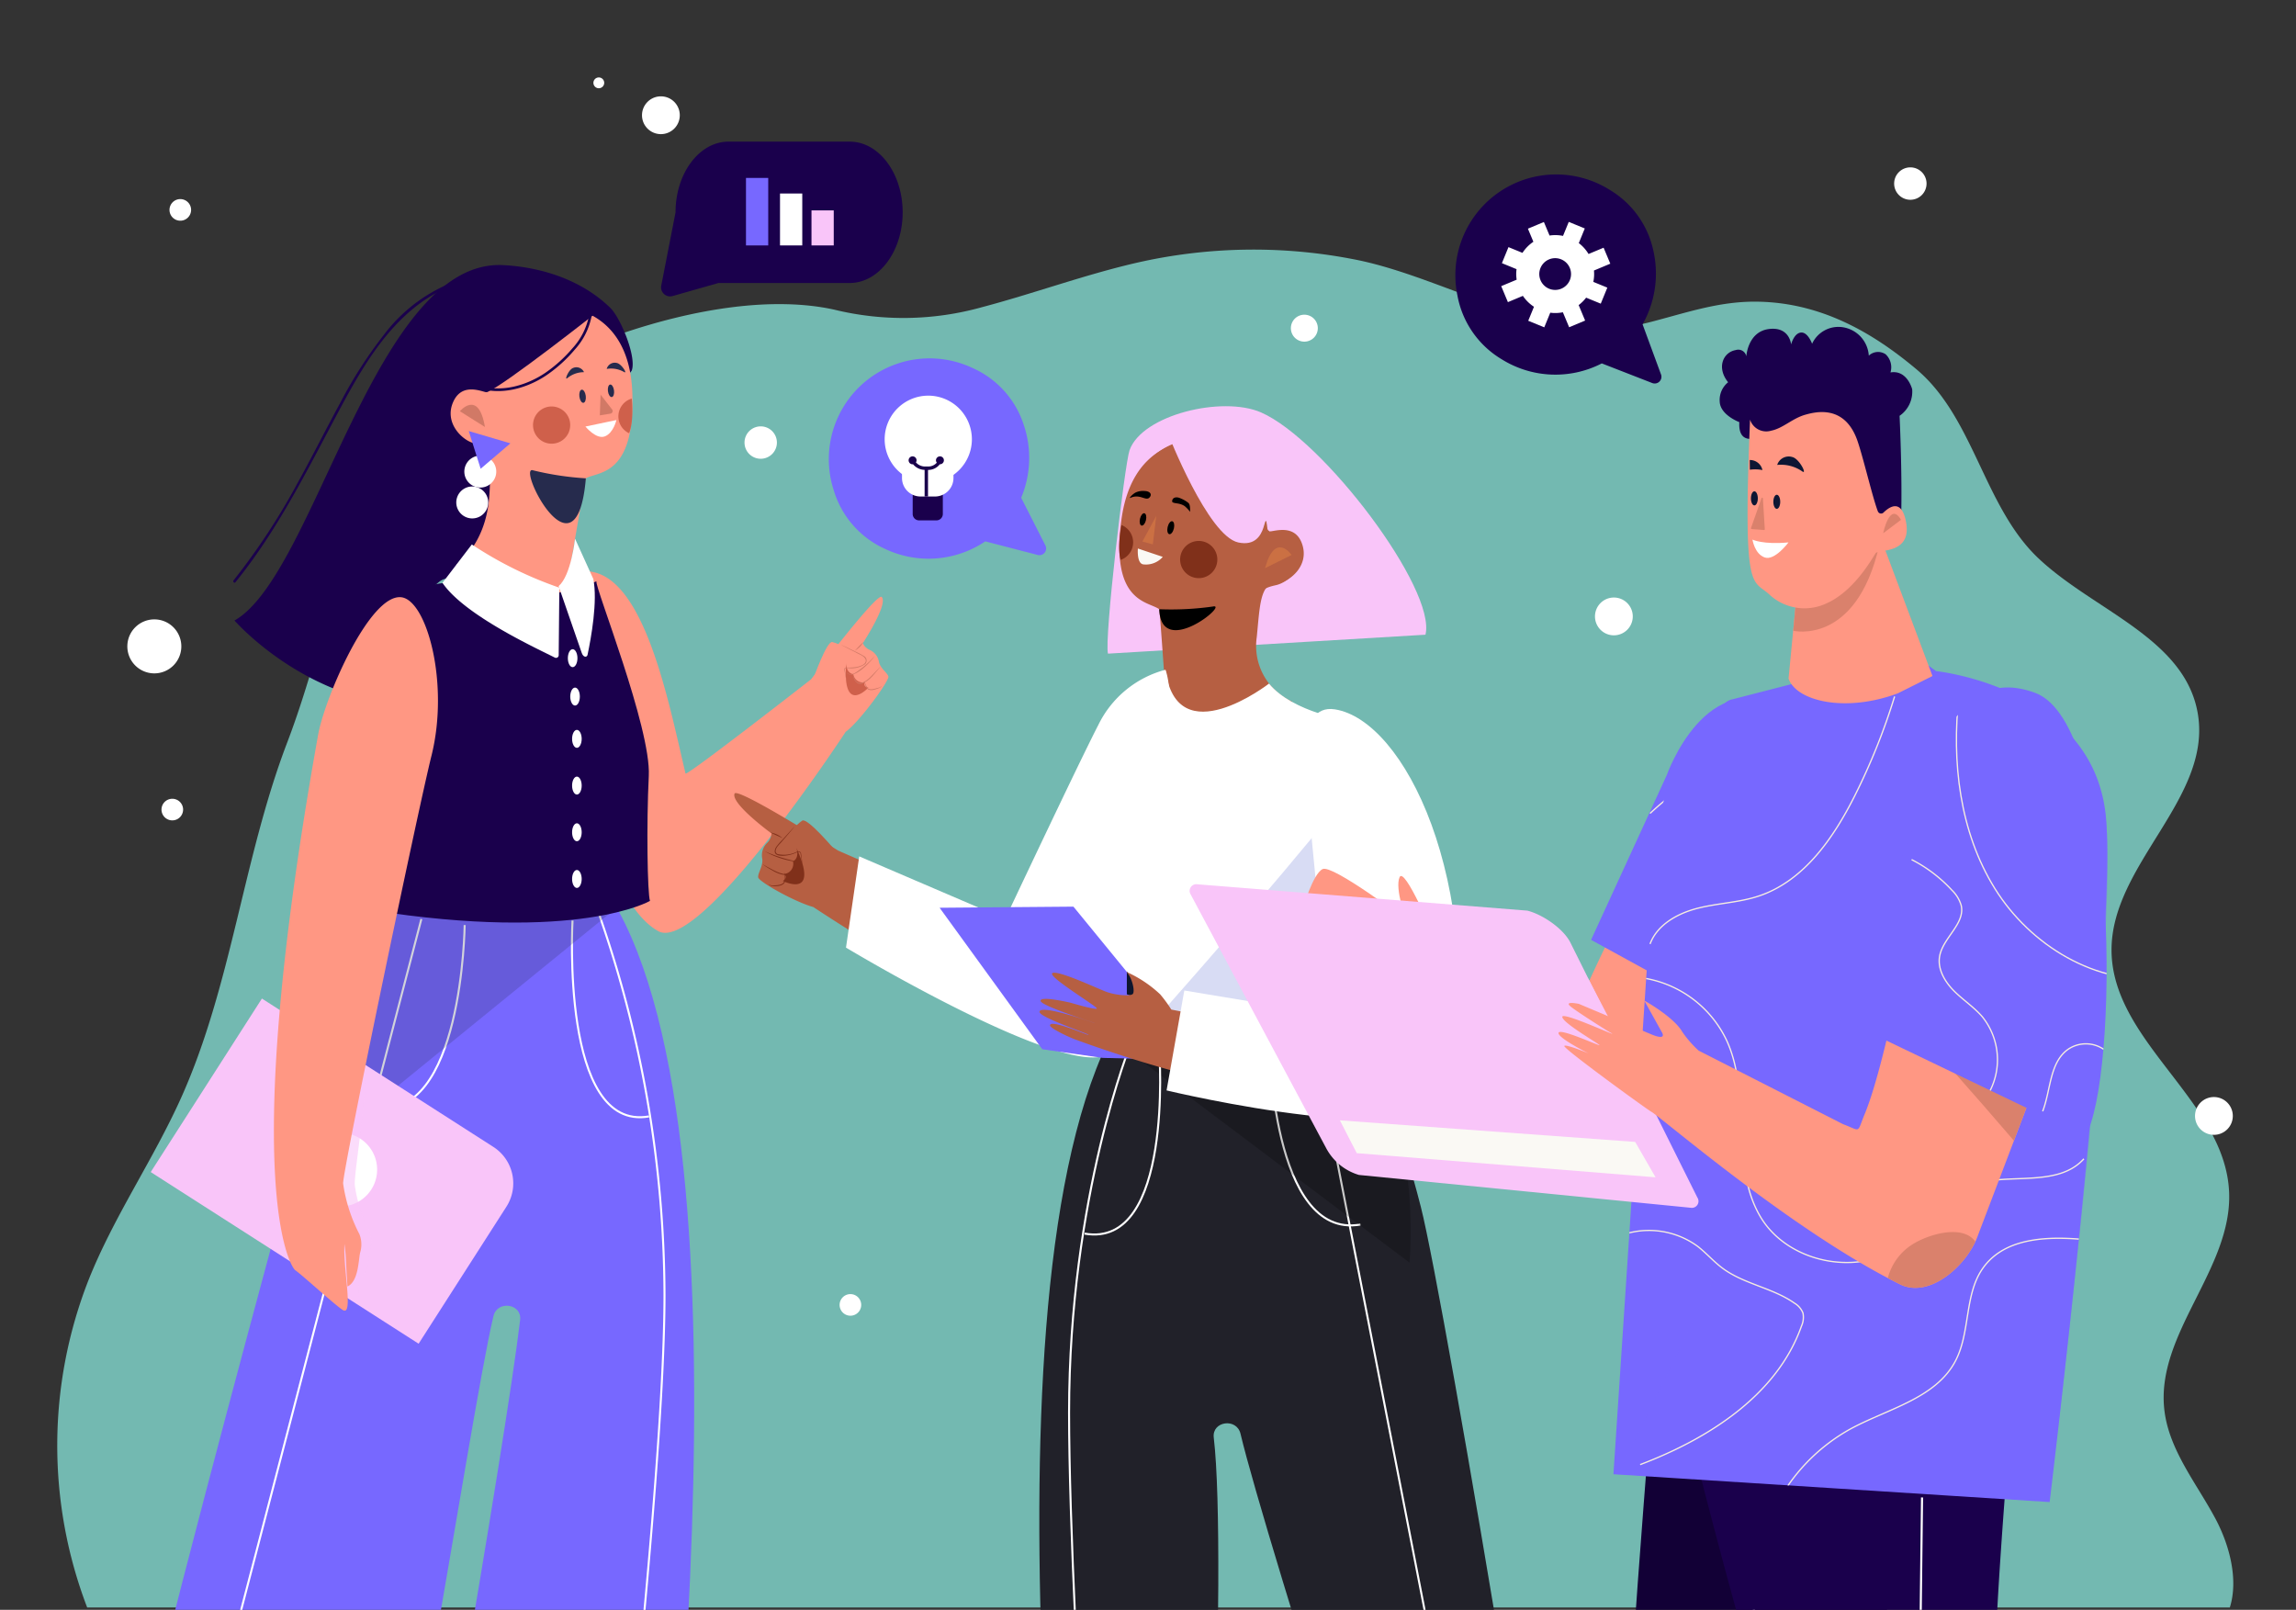 <svg xmlns="http://www.w3.org/2000/svg" xmlns:xlink="http://www.w3.org/1999/xlink" width="358" height="251" viewBox="0 0 358 251">
  <rect x="0" y="0" width="358" height="251" fill="#333333" stroke="none"/>
  <defs>
    <clipPath id="clip-path">
      <rect id="Rectángulo_347663" data-name="Rectángulo 347663" width="358" height="251" transform="translate(180.618 2948.179)" fill="#fff" stroke="#707070" stroke-width="1"/>
    </clipPath>
    <clipPath id="clip-path-2">
      <rect id="Rectángulo_347662" data-name="Rectángulo 347662" width="358.361" height="368.248" fill="none"/>
    </clipPath>
    <clipPath id="clip-path-4">
      <rect id="Rectángulo_347648" data-name="Rectángulo 347648" width="339.3" height="211.721" fill="none"/>
    </clipPath>
    <clipPath id="clip-path-5">
      <rect id="Rectángulo_347649" data-name="Rectángulo 347649" width="44.956" height="38.315" fill="none"/>
    </clipPath>
    <clipPath id="clip-path-6">
      <rect id="Rectángulo_347650" data-name="Rectángulo 347650" width="10.944" height="41.906" fill="none"/>
    </clipPath>
    <clipPath id="clip-path-7">
      <rect id="Rectángulo_347654" data-name="Rectángulo 347654" width="44.865" height="33.64" fill="none"/>
    </clipPath>
    <clipPath id="clip-path-8">
      <rect id="Rectángulo_347655" data-name="Rectángulo 347655" width="39.452" height="42.203" fill="none"/>
    </clipPath>
    <clipPath id="clip-path-9">
      <rect id="Rectángulo_347656" data-name="Rectángulo 347656" width="17.705" height="40.803" fill="none"/>
    </clipPath>
    <clipPath id="clip-path-10">
      <rect id="Rectángulo_347657" data-name="Rectángulo 347657" width="76.339" height="125.724" fill="none"/>
    </clipPath>
    <clipPath id="clip-path-11">
      <path id="Trazado_609087" data-name="Trazado 609087" d="M546.3,195.087c-1.735.217-4.791,4.835-7.4,8.908a30.1,30.1,0,0,0-4.7,14.78L527.783,315.9,595.8,320.24s10.383-85.688,8.812-106.35-26.522-23.21-26.522-23.21l-3.815-2.786Z" transform="translate(-527.783 -187.894)" fill="none"/>
    </clipPath>
    <clipPath id="clip-path-13">
      <rect id="Rectángulo_347659" data-name="Rectángulo 347659" width="8.048" height="13.364" fill="none"/>
    </clipPath>
    <clipPath id="clip-path-14">
      <path id="Trazado_609100" data-name="Trazado 609100" d="M616.074,213.452l-14.312,37.2,38.223,18.354c5.188-8.58,5.515-64.125-7.8-69.1a12.281,12.281,0,0,0-4.3-.849c-9.638,0-11.81,14.394-11.81,14.394" transform="translate(-601.762 -199.058)" fill="none"/>
    </clipPath>
  </defs>
  <g id="Enmascarar_grupo_69" data-name="Enmascarar grupo 69" transform="translate(-180.618 -2948.179)" clip-path="url(#clip-path)">
    <g id="Grupo_1017554" data-name="Grupo 1017554" transform="translate(180.008 2960.254)">
      <g id="Grupo_1017553" data-name="Grupo 1017553" clip-path="url(#clip-path-2)">
        <g id="Grupo_1017541" data-name="Grupo 1017541">
          <g id="Grupo_1017540" data-name="Grupo 1017540" clip-path="url(#clip-path-2)">
            <g id="Grupo_1017521" data-name="Grupo 1017521" transform="translate(9.531 26.843)" opacity="0.73">
              <g id="Grupo_1017520" data-name="Grupo 1017520">
                <g id="Grupo_1017519" data-name="Grupo 1017519" clip-path="url(#clip-path-4)">
                  <path id="Trazado_608965" data-name="Trazado 608965" d="M358.708,267.9c1.356-4.32-.015-9.684-2.263-13.885-2.967-5.542-7.239-10.686-7.949-16.947-1.348-11.895,10.6-21.955,10.1-33.917-.591-14.26-18.268-23.438-18.333-37.711-.06-13.367,15.65-23.679,13.461-36.861-1.961-11.811-16.229-16.1-24.877-24.286-8.5-8.04-10.032-21.919-19-29.452-7.1-5.964-14.986-10.294-24.47-10.538-6.234-.16-11.444,1.755-17.344,3.254-15.2,3.861-30.747-6.722-45.247-9.734a81.818,81.818,0,0,0-34.655.436c-8.119,1.884-15.954,4.774-24.005,6.9a45.451,45.451,0,0,1-23.054.374c-19.275-4.208-48.9,7.914-62.462,19.5-15.04,12.847-15.712,29.425-22.813,48.025-6.873,18-8.634,37.779-16.523,55.349-4.35,9.687-10.482,18.5-14.419,28.37a70.686,70.686,0,0,0-.239,51.12Z" transform="translate(-19.946 -56.179)" fill="#8aeadf"/>
                </g>
              </g>
            </g>
            <path id="Trazado_608966" data-name="Trazado 608966" d="M231.074,186.173s-23.134,35.388-29.417,30.956c0,0-10.114-5.159-6.49-25.93.007-2.017.017-3.416-.054-3.732,0,0-1.558-20.506-4.929-24.754-.37-.466-1.487-1.333-1.338-1.37,10.295-2.574,14.419,19.356,17.258,31.329.118.5,19.583-14.69,19.583-14.69s10.294-13.61,11.011-12.833c1.041,1.127-2.948,7.2-2.948,7.2a2.045,2.045,0,0,0,1.04,1.04,2.465,2.465,0,0,1,1.474,1.907c.26,1.041,1.3,1.648,1.474,2.255s-4.468,7.034-6.665,8.624" transform="translate(-98.606 -84.143)" fill="#ff9783"/>
            <path id="Trazado_608967" data-name="Trazado 608967" d="M266.688,189.954s2.081-5.9,2.948-5.723,4.682,1.821,4.6,3.295-3.381.26-3.381.26.607,3.295-1.04,3.728-3.122-1.561-3.122-1.561" transform="translate(-139.261 -96.201)" fill="#ff9783"/>
            <path id="Trazado_608968" data-name="Trazado 608968" d="M277.328,191.131s-.087,1.474,1.127,1.734a1.46,1.46,0,0,0,1.82,1.214s-.433.693.52.867c0,0-4.075,4.422-3.468-3.815" transform="translate(-144.784 -99.806)" fill="#cf604b"/>
            <path id="Trazado_608969" data-name="Trazado 608969" d="M275.761,185.138c.6.264,1.776.821,2.356,1.116a9.061,9.061,0,0,1,1.163.62.806.806,0,0,1,.236,1.269,3.772,3.772,0,0,1-2.553.637c-.617-.019-.715-.05-.569.612l.185,1.29c-.032.038-.246-1.281-.258-1.276-.013-.184-.162-.48,0-.632.19-.141.428-.075.638-.089a6.3,6.3,0,0,0,1.293-.105c.538-.135,1.474-.4,1.339-1.113-.241-.628-.991-.811-1.523-1.127,0-.006-2.351-1.184-2.311-1.2" transform="translate(-143.998 -96.676)" fill="#d17966"/>
            <path id="Trazado_608970" data-name="Trazado 608970" d="M281.557,184.245a3.613,3.613,0,0,1-1.349,1.343c.444-.44.893-.95,1.349-1.343" transform="translate(-146.321 -96.21)" fill="#d17966"/>
            <path id="Trazado_608971" data-name="Trazado 608971" d="M281.957,188.826c-.572.849-3.389,3.868-4.355,2.568l.012-.009c.741.756,1.712-.269,2.355-.7a15.776,15.776,0,0,0,1.989-1.862" transform="translate(-144.96 -98.602)" fill="#d17966"/>
            <path id="Trazado_608972" data-name="Trazado 608972" d="M279.621,193.436c.552,2.391,2.119,1.133,3.215-.081.006.008,1.095-1.171,1.1-1.127-.855.953-1.615,2.186-2.859,2.65-.9.294-1.421-.711-1.458-1.442" transform="translate(-146.014 -100.378)" fill="#d17966"/>
            <path id="Trazado_608973" data-name="Trazado 608973" d="M283.4,196.757a2.5,2.5,0,0,0,.548,1.259c.492.3,1.2-.033,1.735-.145.142-.037.279-.185.4-.242a1.323,1.323,0,0,1-.367.312c-.569.184-1.3.548-1.854.16a2.126,2.126,0,0,1-.465-1.344" transform="translate(-147.984 -102.744)" fill="#d17966"/>
            <path id="Trazado_608974" data-name="Trazado 608974" d="M105.113,117.909s2.952-7.075,5.445-7.75a6.7,6.7,0,0,1,3.932-.1l25.237-32.367c.826-2.074-1.714-8.219-3.313-9.786-4.379-4.292-10.625-6.374-16.749-6.682C99.7,60.218,90.4,109.541,77.8,116.635c0,0,9.862,11.345,25.148,13.126" transform="translate(-40.627 -31.962)" fill="#1a004c"/>
            <path id="Trazado_608975" data-name="Trazado 608975" d="M77.733,111.726C84.1,103.867,88.612,94.882,93.335,86c3.745-7.044,7.907-14.7,14.953-18.945a25.976,25.976,0,0,1,13.73-3.414.206.206,0,0,0,0-.411,24.928,24.928,0,0,0-21.117,9.89,68.891,68.891,0,0,0-6.845,10.672c-2.278,4.18-4.4,8.441-6.712,12.605a103.232,103.232,0,0,1-9.9,15.036c-.165.2.124.5.291.291" transform="translate(-40.414 -33.018)" fill="#1a004c"/>
            <path id="Trazado_608976" data-name="Trazado 608976" d="M154.377,87.62a.519.519,0,0,1-.639.389c-1.193-.317-3.882-1.29-5.086,1.732-1.217,3.055,1.329,5.617,3.113,6.188.515.165,1.693.586,1.947,1.064.78,1.469.911,4.2.613,7.635-.645,7.412-5.111,10.313-5.111,10.313s14.929,13.136,17.155,3.891c0,0,2.939-17.308,3.048-17.373,1.837-1.077,7.66-.226,7.248-13.218-.381-12.035-8.788-13.378-10.968-13.552-1.84-.147-8.045-1.357-11.32,12.93" transform="translate(-77.458 -38.957)" fill="#ff9783"/>
            <path id="Trazado_608977" data-name="Trazado 608977" d="M177.8,73.776S162.4,85.934,160.072,86.67c0,0-2.989-20.523,17.731-12.894" transform="translate(-83.509 -37.637)" fill="#1a004c"/>
            <path id="Trazado_608978" data-name="Trazado 608978" d="M151.345,107.817s2.909-3.47,3.907,2.457" transform="translate(-79.03 -55.773)" fill="#d17966"/>
            <path id="Trazado_608979" data-name="Trazado 608979" d="M178.792,107.453A2.9,2.9,0,1,1,175.3,109.6a2.9,2.9,0,0,1,3.489-2.152" transform="translate(-91.5 -56.069)" fill="#cf604b"/>
            <path id="Trazado_608980" data-name="Trazado 608980" d="M204.743,110.194a2.9,2.9,0,0,1,.41-5.411s.388,3.415-.41,5.411" transform="translate(-106.039 -54.716)" fill="#cf604b"/>
            <path id="Trazado_608981" data-name="Trazado 608981" d="M197.146,111.795l-4.831,1.014s1.694,2.067,3.042,1.529,1.789-2.544,1.789-2.544" transform="translate(-100.424 -58.378)" fill="#fff"/>
            <path id="Trazado_608982" data-name="Trazado 608982" d="M197.138,103.512l-.12,3.228,1.657-.269a.408.408,0,0,0,.257-.653Z" transform="translate(-102.88 -54.052)" fill="#d17966"/>
            <path id="Trazado_608983" data-name="Trazado 608983" d="M186.223,96.284c-.506.421.181-1.331.9-1.588a1.3,1.3,0,0,1,1.7.658,4.051,4.051,0,0,0-2.6.93" transform="translate(-97.152 -49.4)" fill="#262b4d"/>
            <path id="Trazado_608984" data-name="Trazado 608984" d="M201.982,94.559c.569.333-.4-1.283-1.148-1.418a1.3,1.3,0,0,0-1.571.929,4.053,4.053,0,0,1,2.718.489" transform="translate(-104.053 -48.624)" fill="#262b4d"/>
            <path id="Trazado_608985" data-name="Trazado 608985" d="M190.328,102.976c.073.565.354.994.628.958s.437-.522.364-1.087-.355-.994-.628-.959-.437.522-.364,1.087" transform="translate(-99.377 -53.204)" fill="#262b4d"/>
            <path id="Trazado_608986" data-name="Trazado 608986" d="M199.647,101.245c.07.539.338.949.6.915s.417-.5.347-1.038-.338-.949-.6-.915-.417.5-.347,1.038" transform="translate(-104.244 -52.326)" fill="#262b4d"/>
            <path id="Trazado_608987" data-name="Trazado 608987" d="M182.945,129.417a46.376,46.376,0,0,1-8.239-1.247c-2.645-.876,6.789,18.1,8.239,1.247" transform="translate(-90.986 -66.913)" fill="#262b4d"/>
            <path id="Trazado_608988" data-name="Trazado 608988" d="M174.217,77.631a10.556,10.556,0,0,1-2.584,5.068,21.732,21.732,0,0,1-4.2,3.8c-2.974,2.029-7.093,3.214-10.591,1.884-.248-.094-.355.3-.109.4,3.591,1.366,7.854.159,10.908-1.926a21.979,21.979,0,0,0,4.408-4.015,10.806,10.806,0,0,0,2.562-5.1c.044-.259-.353-.37-.4-.109" transform="translate(-81.772 -40.46)" fill="#1a004c"/>
            <path id="Trazado_608989" data-name="Trazado 608989" d="M157.7,126.525a2.489,2.489,0,1,1-1.78-3.037,2.489,2.489,0,0,1,1.78,3.037" transform="translate(-79.792 -64.441)" fill="#fff"/>
            <path id="Trazado_608990" data-name="Trazado 608990" d="M155.072,136.6a2.489,2.489,0,1,1-1.78-3.036,2.489,2.489,0,0,1,1.78,3.036" transform="translate(-78.419 -69.705)" fill="#fff"/>
            <path id="Trazado_608991" data-name="Trazado 608991" d="M160.738,117.3l-4.642,3.964-1.855-5.878Z" transform="translate(-80.542 -60.25)" fill="#7768ff"/>
            <path id="Trazado_608992" data-name="Trazado 608992" d="M154.083,662.463l2.132,15.135s3.418,10.038,6.592,6.152a31.3,31.3,0,0,1,6.316-5.939l1.042-15.735Z" transform="translate(-80.46 -345.726)" fill="#da816c"/>
            <path id="Trazado_608993" data-name="Trazado 608993" d="M162.771,664.071l.549,20.585s-10.046,1.508-6.313-5.215l-2.2-14.272Z" transform="translate(-80.84 -346.768)" fill="#ff9783"/>
            <path id="Trazado_608994" data-name="Trazado 608994" d="M66.679,663.675l-4.709,15.1s-3.585,3.143-4.878,3.062c-2.354-.148-3.588-4.209-3.588-4.209l-.388-13.951Z" transform="translate(-27.736 -346.561)" fill="#da816c"/>
            <path id="Trazado_608995" data-name="Trazado 608995" d="M59.174,655.23l-3.294,24.977s-6.752,1.783-3.019-4.941l-.823-19.213Z" transform="translate(-27.016 -342.152)" fill="#ff9783"/>
            <path id="Trazado_608996" data-name="Trazado 608996" d="M170.735,692.1,183.41,702.37c.648.482.186,1.293-.742,1.3l-18.711.151a1.092,1.092,0,0,1-1-.51l-1.411-2.893c-.408-.836-1.22-.9-1.145-.018l-.691,2.793c.037.44-4.436.32-4.476-.081a78.913,78.913,0,0,1,.718-12.868.931.931,0,0,1,.838-.648h0a1.274,1.274,0,0,1,1.046.288c1.262,1.222,5.3,4.9,7.453,4.154a15.8,15.8,0,0,0,3.893-1.906,1.328,1.328,0,0,1,1.554-.038" transform="translate(-81.026 -360.09)" fill="#f9c5f9"/>
            <path id="Trazado_608997" data-name="Trazado 608997" d="M45.283,691.671l-7.2,12.056a2.348,2.348,0,0,0,1.048,3.4c2.251,1.34,4.09,4.012,5.506,4.051,2.559.071,6.536-2.624,8.854-3.635,1.556-.678,2.774-1.672,2.582-2.973l-1.789-12.092c-.022-.15-.286-.2-.416-.087l-2.756,2.5c-.9.819-3.353.709-3.962-.271-.434-.7-1.453-2.955-1.453-2.955a.282.282,0,0,0-.417.01" transform="translate(-19.69 -361.13)" fill="#f9c5f9"/>
            <path id="Trazado_608998" data-name="Trazado 608998" d="M72.409,268.226c-5.462,9.656-8.349,16.728-11.488,29.005C57.282,311.469,23.621,431.9,21.9,457.794c4.487,1.082,39.271.924,42.105.767,9.02-25.845,21.116-109.785,24.983-126.068.594-2.5,4.462-1.953,4.16.6-2.2,18.594-15.669,96.91-21.564,125.512,2.353,1.2,38.16.931,40.878.591,2.956-31.891,18.64-152.622-5.038-191.756-10.827-1.493-24.04.458-35.019.785" transform="translate(-11.438 -139.364)" fill="#7768ff"/>
            <path id="Trazado_608999" data-name="Trazado 608999" d="M194.763,271.342a181.214,181.214,0,0,1,10.49,60.217c0,33.684-11.773,128.855-11.773,128.855" transform="translate(-101.032 -141.691)" fill="none" stroke="#fff" stroke-miterlimit="10" stroke-width="0.314"/>
            <line id="Línea_141" data-name="Línea 141" y1="186.991" x2="48.773" transform="translate(17.538 131.218)" fill="none" stroke="#fff" stroke-miterlimit="10" stroke-width="0.314"/>
            <path id="Trazado_609000" data-name="Trazado 609000" d="M137.419,276.593s-.328,30.854-14.176,28.421" transform="translate(-64.356 -144.433)" fill="none" stroke="#fff" stroke-miterlimit="10" stroke-width="0.314"/>
            <path id="Trazado_609001" data-name="Trazado 609001" d="M199.929,305.651c-13.848,2.433-11.918-30.55-11.918-30.55" transform="translate(-98.129 -143.654)" fill="none" stroke="#fff" stroke-miterlimit="10" stroke-width="0.314"/>
            <g id="Grupo_1017524" data-name="Grupo 1017524" transform="translate(51.254 128.198)" opacity="0.21" style="mix-blend-mode: multiply;isolation: isolate">
              <g id="Grupo_1017523" data-name="Grupo 1017523">
                <g id="Grupo_1017522" data-name="Grupo 1017522" clip-path="url(#clip-path-5)">
                  <path id="Trazado_609002" data-name="Trazado 609002" d="M152.224,270.01l-44.955,36.6s-.248-23.447,7.671-38.315Z" transform="translate(-107.268 -268.3)" fill="#262b4d"/>
                </g>
              </g>
            </g>
            <path id="Trazado_609003" data-name="Trazado 609003" d="M152.446,164.419c-.315.764,8.54,22.841,8.164,30.338-.378,7.553-.215,18.356.187,19.492,0,0-11.182,6.527-43.51,1.437-9.938-8.7-1.206-38.248,2.132-47.605,0,0,6.362-3.184,9.1-3.385,0,0,11.705,4.8,23.925-.276" transform="translate(-58.839 -85.857)" fill="#1a004c"/>
            <path id="Trazado_609004" data-name="Trazado 609004" d="M145.665,158.379l4.578-5.988a59.954,59.954,0,0,0,13.645,6.739l-.1,10.564a.421.421,0,0,1-.615.334c-2.6-1.338-14.062-6.551-17.508-11.648" transform="translate(-76.064 -79.576)" fill="#fff"/>
            <path id="Trazado_609005" data-name="Trazado 609005" d="M186.129,150.524s-.614,5.749-2.56,7.388l3.588,10.37c.257.8.834.761.922.346.561-2.642,1.6-8.386.9-11.83Z" transform="translate(-95.857 -78.601)" fill="#fff"/>
            <path id="Trazado_609006" data-name="Trazado 609006" d="M188.078,187.968c0,.775-.335,1.4-.749,1.4s-.748-.629-.748-1.4.335-1.4.748-1.4.749.628.749,1.4" transform="translate(-97.43 -97.422)" fill="#fff"/>
            <path id="Trazado_609007" data-name="Trazado 609007" d="M188.861,200.5c0,.775-.335,1.4-.748,1.4s-.749-.628-.749-1.4.335-1.4.749-1.4.748.628.748,1.4" transform="translate(-97.839 -103.966)" fill="#fff"/>
            <path id="Trazado_609008" data-name="Trazado 609008" d="M189.461,214.3c0,.775-.335,1.4-.749,1.4s-.748-.628-.748-1.4.335-1.4.748-1.4.749.629.749,1.4" transform="translate(-98.152 -111.174)" fill="#fff"/>
            <path id="Trazado_609009" data-name="Trazado 609009" d="M189.461,229.541c0,.775-.335,1.4-.749,1.4s-.748-.628-.748-1.4.335-1.4.748-1.4.749.628.749,1.4" transform="translate(-98.152 -119.13)" fill="#fff"/>
            <path id="Trazado_609010" data-name="Trazado 609010" d="M189.461,244.777c0,.775-.335,1.4-.749,1.4s-.748-.629-.748-1.4.335-1.4.748-1.4.749.628.749,1.4" transform="translate(-98.152 -127.086)" fill="#fff"/>
            <path id="Trazado_609011" data-name="Trazado 609011" d="M189.461,260.013c0,.775-.335,1.4-.749,1.4s-.748-.628-.748-1.4.335-1.4.748-1.4.749.628.749,1.4" transform="translate(-98.152 -135.042)" fill="#fff"/>
            <path id="Trazado_609012" data-name="Trazado 609012" d="M92.235,354.391l-41.77-26.764L67.8,300.576,103.881,323.7a6.753,6.753,0,0,1,2.043,9.329Z" transform="translate(-26.352 -156.956)" fill="#f9c5f9"/>
            <path id="Trazado_609013" data-name="Trazado 609013" d="M111.778,350.114a5.748,5.748,0,1,1-5.748-5.748,5.748,5.748,0,0,1,5.748,5.748" transform="translate(-52.365 -179.823)" fill="#fff"/>
            <g id="Grupo_1017527" data-name="Grupo 1017527" transform="translate(47.569 148.942)" opacity="0.6" style="mix-blend-mode: multiply;isolation: isolate">
              <g id="Grupo_1017526" data-name="Grupo 1017526">
                <g id="Grupo_1017525" data-name="Grupo 1017525" clip-path="url(#clip-path-6)">
                  <path id="Trazado_609014" data-name="Trazado 609014" d="M103.059,311.715s-6.733,3.126-1.529,22.216a7.233,7.233,0,0,1,.309,3.188l-1.17,8.2c-.174.879-.294,2.058.452,2.554.933.621,6.25,5.506,6.9,5.722,1.313.438-.119-6.047.095-9.464a32.023,32.023,0,0,1,.265,3.375l.161,2.667c1.59-.727,1.557-3.791,1.805-4.823a4,4,0,0,0-.1-2.6,22.5,22.5,0,0,1-2.324-7.213c-.127-1.588.985-7.482,1.906-18.459Z" transform="translate(-99.556 -311.715)" fill="#f9c5f9"/>
                </g>
              </g>
            </g>
            <path id="Trazado_609015" data-name="Trazado 609015" d="M97.553,191.038C85.069,260.761,93.178,274,94,274.546c1.023.681,6.85,6.035,7.559,6.272,1.439.479-.131-6.628.1-10.373a35.215,35.215,0,0,1,.29,3.7l.177,2.923c1.742-.8,1.706-4.155,1.978-5.286a4.381,4.381,0,0,0-.108-2.854,24.673,24.673,0,0,1-2.547-7.906c-.139-1.741,11.692-58.366,13.772-66.686,2.827-11.307-.731-24.294-4.711-24.733-4.939-.545-11.921,15.66-12.955,21.435" transform="translate(-47.338 -88.557)" fill="#ff9783"/>
            <path id="Trazado_609016" data-name="Trazado 609016" d="M246.409,42.988H225.948L218.8,45.022a1.408,1.408,0,0,1-1.768-1.624l2.228-11.431c0-6.087,3.7-11.022,8.263-11.022h18.887c4.564,0,8.263,4.934,8.263,11.022s-3.7,11.021-8.263,11.021" transform="translate(-113.317 -10.937)" fill="#1a004c"/>
            <rect id="Rectángulo_347651" data-name="Rectángulo 347651" width="3.47" height="8.096" transform="translate(122.232 18.096)" fill="#fff"/>
            <rect id="Rectángulo_347652" data-name="Rectángulo 347652" width="3.47" height="5.463" transform="translate(127.14 20.729)" fill="#f9c5f9"/>
            <rect id="Rectángulo_347653" data-name="Rectángulo 347653" width="3.47" height="10.525" transform="translate(116.926 15.667)" fill="#7768ff"/>
            <path id="Trazado_609017" data-name="Trazado 609017" d="M362.754,145.862c-.615-2.151,2.609-29.606,3.363-31.719,1.972-5.53,14.465-8.518,20.486-5.9,9.743,4.232,27.393,27.608,25.655,34.666Z" transform="translate(-189.384 -56.021)" fill="#f9c5f9"/>
            <path id="Trazado_609018" data-name="Trazado 609018" d="M389.169,132.47a.52.52,0,0,0,.6.452c1.221-.2,4-.9,4.9,2.239.906,3.169-1.889,5.467-3.726,5.857-.53.113-1.747.415-2.048.865-.926,1.386-1.036,4.116-1.379,7.552A9.491,9.491,0,0,0,393,159.46s-17.637,12.37-18.927,2.928c0,0-1.191-17.554-1.294-17.629-1.723-1.259-7.615-1-5.9-13.909,1.59-11.962,10.107-12.456,12.3-12.411,1.849.038,8.158-.544,9.987,14.031" transform="translate(-191.419 -61.846)" fill="#b65f42"/>
            <path id="Trazado_609019" data-name="Trazado 609019" d="M390.153,131.814a.52.52,0,0,0,.6.452c1.221-.2,4-.9,4.9,2.239.906,3.169-1.889,5.467-3.726,5.857-.53.113-1.748.415-2.048.865-.926,1.386-1.036,4.116-1.379,7.552a9.49,9.49,0,0,0,5.491,10.025s-17.637,12.37-18.927,2.929c0,0-1.191-17.554-1.293-17.629-1.724-1.259-7.615-1-5.9-13.909,1.59-11.962,10.107-12.456,12.3-12.411,1.849.038,8.158-.544,9.987,14.031" transform="translate(-191.933 -61.504)" fill="#b65f42"/>
            <path id="Trazado_609020" data-name="Trazado 609020" d="M382.438,113.571s6.216,15.942,10.953,16.954c5.248,1.121,3.562-6.673,4.884-1.642,0,0,5.16-25.671-15.837-15.313" transform="translate(-199.704 -58.019)" fill="#f9c5f9"/>
            <path id="Trazado_609021" data-name="Trazado 609021" d="M418.233,154.526s-2.552-3.752-4.143,2.057" transform="translate(-216.232 -80.069)" fill="#cb7043"/>
            <path id="Trazado_609022" data-name="Trazado 609022" d="M388.889,151.273a2.9,2.9,0,1,0,3.262,2.5,2.9,2.9,0,0,0-3.262-2.5" transform="translate(-201.755 -78.979)" fill="#80301a"/>
            <path id="Trazado_609023" data-name="Trazado 609023" d="M366.714,151.5a2.906,2.906,0,0,0,.135-5.437s-.731,3.367-.135,5.437" transform="translate(-191.37 -76.274)" fill="#80301a"/>
            <path id="Trazado_609024" data-name="Trazado 609024" d="M376.235,143.055l-.541,4.445-1.625-.435Z" transform="translate(-195.334 -74.701)" fill="#cb7043"/>
            <path id="Trazado_609025" data-name="Trazado 609025" d="M386.584,139.292c-.021-.47.031-1.082-.251-1.384a4.742,4.742,0,0,0-1.252-.73c-.69-.328-1.35-.119-1.3.539.266.334,1.136.108,1.965.685a5.69,5.69,0,0,1,.841.89" transform="translate(-200.402 -71.552)"/>
            <path id="Trazado_609026" data-name="Trazado 609026" d="M370.086,136.009c-.371.17.281-.569.8-.834a2.752,2.752,0,0,1,1.446-.226c.767.03,1.192.521.683,1.034-.552.556-1.483-.634-2.925.025" transform="translate(-193.196 -70.464)"/>
            <path id="Trazado_609027" data-name="Trazado 609027" d="M383.225,145.937c-.129.556-.453.956-.722.893s-.383-.565-.253-1.12.453-.956.722-.893.383.564.253,1.12" transform="translate(-199.577 -75.618)"/>
            <path id="Trazado_609028" data-name="Trazado 609028" d="M374.163,143.276c-.124.531-.432.913-.69.853s-.366-.539-.242-1.07.433-.912.69-.852.366.539.242,1.07" transform="translate(-194.869 -74.255)"/>
            <path id="Trazado_609029" data-name="Trazado 609029" d="M379.567,173.038a46.454,46.454,0,0,0,8.341-.416c2.726-.607-8.061,8.285-8.341.416" transform="translate(-198.204 -90.125)"/>
            <path id="Trazado_609030" data-name="Trazado 609030" d="M372.58,153.718s-.2,2.253.793,2.465a3.465,3.465,0,0,0,3.088-1.162Z" transform="translate(-194.547 -80.269)" fill="#faf9f4"/>
            <path id="Trazado_609031" data-name="Trazado 609031" d="M373.516,701.743,371.508,716s-3.22,9.455-6.21,5.794a29.488,29.488,0,0,0-5.95-5.594l-.981-14.822Z" transform="translate(-187.134 -366.249)" fill="#e27a51"/>
            <path id="Trazado_609032" data-name="Trazado 609032" d="M373.129,703.259l-.517,19.391s9.463,1.42,5.946-4.912l2.068-13.444Z" transform="translate(-194.573 -367.232)" fill="#80301a"/>
            <path id="Trazado_609033" data-name="Trazado 609033" d="M489.8,699.85l4.436,14.221s3.376,2.961,4.6,2.884c2.217-.139,3.38-3.964,3.38-3.964l.365-13.141Z" transform="translate(-255.764 -365.451)" fill="#e27a51"/>
            <path id="Trazado_609034" data-name="Trazado 609034" d="M503.171,691.9l3.1,23.527s6.36,1.68,2.844-4.654l.775-18.1Z" transform="translate(-262.749 -361.298)" fill="#80301a"/>
            <path id="Trazado_609035" data-name="Trazado 609035" d="M345,729.656l-11.94,9.678c-.611.453-.175,1.218.7,1.225l17.625.143a1.03,1.03,0,0,0,.947-.48l1.329-2.726c.384-.787,1.149-.851,1.079-.017l.651,2.631c-.035.415,4.178.3,4.216-.076a74.389,74.389,0,0,0-.676-12.121.877.877,0,0,0-.79-.61h0a1.2,1.2,0,0,0-.985.271c-1.189,1.151-4.994,4.614-7.021,3.913a14.863,14.863,0,0,1-3.668-1.8,1.252,1.252,0,0,0-1.464-.036" transform="translate(-173.77 -379.779)" fill="#7768ff"/>
            <path id="Trazado_609036" data-name="Trazado 609036" d="M504.982,726.222l6.78,11.356a2.212,2.212,0,0,1-.987,3.2c-2.12,1.262-3.852,3.78-5.186,3.816-2.41.067-6.157-2.471-8.341-3.423-1.465-.639-2.613-1.575-2.432-2.8L496.5,726.98c.021-.141.27-.193.392-.082l2.6,2.353c.851.771,3.158.667,3.732-.256.409-.658,1.369-2.783,1.369-2.783a.266.266,0,0,1,.392.009" transform="translate(-258.376 -379.175)" fill="#7768ff"/>
            <path id="Trazado_609037" data-name="Trazado 609037" d="M388.411,306.313c5.473,9.677,8.367,16.765,11.512,29.068,3.648,14.268,24,134.84,25.725,160.793-4.5,1.084-11.311.6-14.152.442-9.039-25.9-35.828-109.58-39.7-125.9-.6-2.508-4.471-1.958-4.169.6,2.2,18.633-1.237,94.337-3.006,125.737-2.358,1.2-13.626.98-16.35.638-2.962-31.96-18.68-152.952,5.049-192.171,10.851-1.5,24.092.459,35.095.787" transform="translate(-177.764 -159.251)" fill="#212129"/>
            <path id="Trazado_609038" data-name="Trazado 609038" d="M359.808,315.029s-9.665,23.918-9.665,57.675,6.282,119.436,6.282,119.436" transform="translate(-182.84 -164.504)" fill="none" stroke="#fff" stroke-miterlimit="10" stroke-width="0.315"/>
            <line id="Línea_142" data-name="Línea 142" x1="34.627" y1="177.771" transform="translate(205.296 149.423)" fill="none" stroke="#fff" stroke-miterlimit="10" stroke-width="0.315"/>
            <path id="Trazado_609039" data-name="Trazado 609039" d="M415.493,314.7s.328,30.92,14.206,28.483" transform="translate(-216.964 -164.331)" fill="none" stroke="#fff" stroke-miterlimit="10" stroke-width="0.315"/>
            <g id="Grupo_1017530" data-name="Grupo 1017530" transform="translate(175.71 151.155)" opacity="0.21" style="mix-blend-mode: multiply;isolation: isolate">
              <g id="Grupo_1017529" data-name="Grupo 1017529">
                <g id="Grupo_1017528" data-name="Grupo 1017528" clip-path="url(#clip-path-7)">
                  <path id="Trazado_609040" data-name="Trazado 609040" d="M367.736,316.346l44.674,33.64s1.865-18.154-6.072-33.054Z" transform="translate(-367.736 -316.346)"/>
                </g>
              </g>
            </g>
            <path id="Trazado_609041" data-name="Trazado 609041" d="M355.22,346.32c13.878,2.439,11.645-28.327,11.645-28.327" transform="translate(-185.491 -166.051)" fill="none" stroke="#fff" stroke-miterlimit="10" stroke-width="0.315"/>
            <line id="Línea_143" data-name="Línea 143" x1="18.116" y1="0.416" transform="translate(169.179 327.663)" fill="none" stroke="#fff" stroke-miterlimit="10" stroke-width="0.315"/>
            <line id="Línea_144" data-name="Línea 144" x1="16.363" y1="0.442" transform="translate(230.636 327.636)" fill="none" stroke="#fff" stroke-miterlimit="10" stroke-width="0.315"/>
            <path id="Trazado_609042" data-name="Trazado 609042" d="M253.216,232.489s41.558,27.667,46.271,20.744c0,0,5.405-7.944-6.233-27.742-.778-2.055-1.323-3.477-1.371-3.827,0,0,12.42-16.617,14.235-22.237.2-.617,1.007-1.928.841-1.909-11.483,1.312-11.6,27.967-22.594,37.616-.418.366-27.29-11.454-27.29-11.454s-15.7-9.945-16.137-8.877c-.63,1.547,5.758,6.213,5.758,6.213a2.227,2.227,0,0,1-.663,1.459,2.684,2.684,0,0,0-.774,2.509c.132,1.161-.7,2.177-.641,2.863s5.751,3.862,8.6,4.643" transform="translate(-125.791 -103.14)" fill="#b65f42"/>
            <path id="Trazado_609043" data-name="Trazado 609043" d="M264.432,247.18s-4.377-5.218-5.195-4.709-4.079,3.647-3.427,5.117,3.548-1.028,3.548-1.028.641,3.592,2.487,3.4,2.586-2.785,2.586-2.785" transform="translate(-133.536 -126.596)" fill="#b65f42"/>
            <path id="Trazado_609044" data-name="Trazado 609044" d="M258.814,251.276s.652,1.47-.486,2.2a1.591,1.591,0,0,1-1.393,1.934s.707.542-.2,1.083c0,0,5.847,2.952,2.078-5.217" transform="translate(-134.064 -131.213)" fill="#80301a"/>
            <path id="Trazado_609045" data-name="Trazado 609045" d="M257.146,244.561q-.9,1.1-1.837,2.16c-.392.519-1.07.979-1.078,1.659a.51.51,0,0,0,.336.422,4.521,4.521,0,0,0,3-.385.613.613,0,0,1,.411-.018.414.414,0,0,1,.225.354c.039.232.2,1.5.232,1.76l-.015,0-.244-1.4-.061-.349c-.055-.494-.55-.237-.842-.123-.914.461-4,.961-2.976-.928a9.775,9.775,0,0,1,.924-1.076c.011.01,1.915-2.134,1.926-2.082" transform="translate(-132.683 -127.706)" fill="#80301a"/>
            <path id="Trazado_609046" data-name="Trazado 609046" d="M252.72,246.38a3.926,3.926,0,0,1,1.875.881c-.615-.291-1.307-.561-1.875-.881" transform="translate(-131.967 -128.656)" fill="#80301a"/>
            <path id="Trazado_609047" data-name="Trazado 609047" d="M250.714,252.461a23.924,23.924,0,0,0,4.185,1.421,1.019,1.019,0,0,0,1.216-.458l.014,0a1.048,1.048,0,0,1-1.247.57,13.2,13.2,0,0,1-4.168-1.537" transform="translate(-130.919 -131.831)" fill="#80301a"/>
            <path id="Trazado_609048" data-name="Trazado 609048" d="M254.909,255.819c.737,2.809-1.8,2.376-3.423,1.339a10.511,10.511,0,0,1-1.45-.93c.492.291.995.565,1.5.826,1.652.92,3.835,1.5,3.369-1.234" transform="translate(-130.565 -133.585)" fill="#80301a"/>
            <path id="Trazado_609049" data-name="Trazado 609049" d="M254.507,259.3c.675,1.824-.218,2.322-1.935,2.166a.988.988,0,0,1-.478-.257,1.435,1.435,0,0,0,.489.172c1.724-.011,2.334-.254,1.924-2.08" transform="translate(-131.64 -135.401)" fill="#80301a"/>
            <path id="Trazado_609050" data-name="Trazado 609050" d="M327.156,193.285a16.262,16.262,0,0,0-10.472,8.617c-3.027,5.852-14.519,30.24-14.519,30.24l-22.754-9.758-2.065,14.222s35.089,21.137,41.132,16.451,11.589-52.247,8.678-59.772" transform="translate(-144.826 -100.931)" fill="#fff"/>
            <path id="Trazado_609051" data-name="Trazado 609051" d="M367.845,193.285c.316.766-12.946,27.19-12.57,34.7.379,7.57,5.548,20.3,5.147,21.443,0,0,5.872,4.633,38.27-.469,9.96-8.713,1.209-38.33-2.136-47.708,0,0-8.819-1.262-12.559-5.815,0,0-14.4,11.171-16.152-2.154" transform="translate(-185.515 -100.931)" fill="#fff"/>
            <g id="Grupo_1017533" data-name="Grupo 1017533" transform="translate(178.342 108.223)" opacity="0.37">
              <g id="Grupo_1017532" data-name="Grupo 1017532">
                <g id="Grupo_1017531" data-name="Grupo 1017531" clip-path="url(#clip-path-8)">
                  <path id="Trazado_609052" data-name="Trazado 609052" d="M408.454,226.5c3.621,12.673,7.559,32.867-.375,39.808-20.457,3.221-30.33,2.561-34.834,1.637,12.008-13.593,23.941-27.243,35.209-41.445" transform="translate(-373.245 -226.496)" fill="#969fe2"/>
                </g>
              </g>
            </g>
            <path id="Trazado_609053" data-name="Trazado 609053" d="M348.366,294.536,328.76,270.582l-20.868.173L323.9,292.818l9.435,1.347c.59.027,15.032.371,15.032.371" transform="translate(-160.777 -141.294)" fill="#7768ff"/>
            <path id="Trazado_609054" data-name="Trazado 609054" d="M368.995,291.793v3.527l4.7,1.738Z" transform="translate(-192.684 -152.37)" fill="#0e162e"/>
            <path id="Trazado_609055" data-name="Trazado 609055" d="M374.314,310.433a198.535,198.535,0,0,1-28.05-7.958c-1.061-.367-4.136-1.805-4.125-2.267.025-1.055,6.229,1.726,5.994,1.47s-7.626-2.72-7.627-3.572c0-1.281,8.194,1.614,8.335,1.656,2.126.64-7.949-2.464-8.162-3.345s4.48.219,4.647.255c0,0,3.963,1.178,4.11.907s-7.762-5.014-6.932-5.521,6.892,2.337,8.322,2.883,3.619.746,4.168.413c.464-.28-.011-2.6-.958-3.491a18.782,18.782,0,0,1,5.275,3.5,21.015,21.015,0,0,1,1.74,2.378l13.586,2.65Z" transform="translate(-177.807 -152.407)" fill="#b65f42"/>
            <path id="Trazado_609056" data-name="Trazado 609056" d="M403.745,217.619s-1.926-12.5,4.463-11.482c10.811,1.713,23.154,26.378,18.42,59.151-1.539,10.644-44.671.264-44.671.264l2.767-15.577,22.522,3.739Z" transform="translate(-199.452 -107.611)" fill="#fff"/>
            <path id="Trazado_609057" data-name="Trazado 609057" d="M272.567,112.307a15.714,15.714,0,0,1,21.684-19.081,14.577,14.577,0,0,1,7.869,8.663,16.076,16.076,0,0,1-.341,11.546l3.775,7.427a1.049,1.049,0,0,1-1.2,1.491l-8.174-2.12a15.806,15.806,0,0,1-15.57,1.2,14.621,14.621,0,0,1-8.044-9.123" transform="translate(-141.944 -47.899)" fill="#7768ff"/>
            <path id="Trazado_609058" data-name="Trazado 609058" d="M303.554,110.631a6.8,6.8,0,1,1-6.8-6.8,6.8,6.8,0,0,1,6.8,6.8" transform="translate(-151.405 -54.216)" fill="#fff"/>
            <path id="Trazado_609059" data-name="Trazado 609059" d="M302.8,139.982h-2.7a1,1,0,0,1-1-1v-3.165H303.8v3.165a1,1,0,0,1-1,1" transform="translate(-156.181 -70.92)" fill="#1a004c"/>
            <path id="Trazado_609060" data-name="Trazado 609060" d="M300.765,129.784h-2.256a2.885,2.885,0,0,1-2.885-2.885v-3.484h8.025V126.9a2.885,2.885,0,0,1-2.885,2.885" transform="translate(-154.371 -64.446)" fill="#fff"/>
            <path id="Trazado_609061" data-name="Trazado 609061" d="M302.668,123.653a.619.619,0,0,0-.619.619.6.6,0,0,0,.13.362,1.779,1.779,0,0,1-1.369.6l-.279-.008a1.891,1.891,0,0,1-1.608-.64.6.6,0,0,0,.1-.318.619.619,0,1,0-.619.619.6.6,0,0,0,.066-.013,2.419,2.419,0,0,0,1.808.883v4.148h.531v-4.139a2.29,2.29,0,0,0,1.839-.882c.006,0,.011,0,.018,0a.619.619,0,1,0,0-1.238" transform="translate(-155.5 -64.57)" fill="#1a004c"/>
            <path id="Trazado_609062" data-name="Trazado 609062" d="M426.426,242.328c-.529.189,5.513,8.794,13.275,13.275,0,0,35.652,33.308,42.168,30.874s35.858-66.518,19.787-69.374c0,0-4.187-3.026-7.126.768s-11.753,8.6-25.469,40.286c0,0-19.955-10.31-22.211-11.488,0,0-4.6-10.978-5.362-9.191s1.022,6.638,1.022,6.638-11.489-8.68-13.02-7.914-3.063,6.127-3.063,6.127" transform="translate(-222.656 -112.771)" fill="#ff9783"/>
            <path id="Trazado_609063" data-name="Trazado 609063" d="M528.744,246.706c9.732-18.708,16.9-25.819,19.232-28.835,2.938-3.793,7.125-.768,7.125-.768,10.775,1.915,1.139,31.344-8.346,51.271a256.56,256.56,0,0,0-18.011-21.668" transform="translate(-276.102 -112.771)" fill="#da816c"/>
            <path id="Trazado_609064" data-name="Trazado 609064" d="M532.291,214.554s6.173-17.53,18.442-10.17,3.547,43.336-3.167,50.723L520.484,240.25Z" transform="translate(-271.789 -105.784)" fill="#7768ff"/>
            <path id="Trazado_609065" data-name="Trazado 609065" d="M539.732,236.125c1.982-1.8,4.521-4.237,7.118-3.578a5.625,5.625,0,0,1,3,1.767c1.482,1.8,1.219,4.538.142,6.61s-2.819,3.705-4.285,5.524a24.727,24.727,0,0,0-5.4,14.094" transform="translate(-281.84 -121.375)" fill="none" stroke="#f6edde" stroke-miterlimit="10" stroke-width="0.202"/>
            <g id="Grupo_1017536" data-name="Grupo 1017536" transform="translate(267.214 108.174)" opacity="0.4" style="mix-blend-mode: multiply;isolation: isolate">
              <g id="Grupo_1017535" data-name="Grupo 1017535">
                <g id="Grupo_1017534" data-name="Grupo 1017534" clip-path="url(#clip-path-9)">
                  <path id="Trazado_609066" data-name="Trazado 609066" d="M567.467,267.2c4.37-.849,11.529-28.749,8.923-33.674,0,0-13.45-7.945-14.305-7.059-8.714,9.028,5.383,40.734,5.383,40.734" transform="translate(-559.241 -226.394)" fill="#7768ff"/>
                </g>
              </g>
            </g>
            <path id="Trazado_609067" data-name="Trazado 609067" d="M538.607,726.756l.241-13.024,12.542.965-.315,12.517-5.864,10.174-10.556-8.14Z" transform="translate(-279.188 -372.7)" fill="#ff9783"/>
            <path id="Trazado_609068" data-name="Trazado 609068" d="M545.451,714.237l9.648,20.5s-1.862-3.214,1.928-6.611v-13.89Z" transform="translate(-284.827 -372.964)" fill="#da816c"/>
            <path id="Trazado_609069" data-name="Trazado 609069" d="M516.043,738.644a59.068,59.068,0,0,0,7.568,6.965c2.54,1.926,6.32-6.285,7.495-7.312.239-.209.564-.021.6.35l1.475,13.437H496.044a.859.859,0,0,1-.782-1.018c1.969-9.979,20.781-12.421,20.781-12.421" transform="translate(-258.61 -385.482)" fill="#1a004c"/>
            <path id="Trazado_609070" data-name="Trazado 609070" d="M512.01,753.506s-1.447-6.874-6.331-8.14c0,0-7.688,2.532-9.5,8.321h37.083" transform="translate(-259.099 -389.219)" fill="none" stroke="#fff" stroke-miterlimit="10" stroke-width="0.405"/>
            <line id="Línea_145" data-name="Línea 145" x1="7.688" y2="8.411" transform="translate(265.664 355.966)" fill="none" stroke="#fff" stroke-miterlimit="10" stroke-width="0.405"/>
            <path id="Trazado_609071" data-name="Trazado 609071" d="M663.39,730.29l-3.859-12.542,13.506-.482,2.895,13.266-5,8.7-10.556-8.14Z" transform="translate(-344.398 -374.546)" fill="#ff9783"/>
            <path id="Trazado_609072" data-name="Trazado 609072" d="M665.588,717.748l11.095,15.436s-.172.5,3.618-2.894l-4.342-13.024Z" transform="translate(-347.56 -374.546)" fill="#da816c"/>
            <path id="Trazado_609073" data-name="Trazado 609073" d="M641.156,742.092a59.087,59.087,0,0,0,7.567,6.965c2.54,1.926,6.32-6.285,7.5-7.312.239-.209.564-.022.6.35l1.476,13.437H621.156a.86.86,0,0,1-.782-1.018c1.969-9.979,20.781-12.421,20.781-12.421" transform="translate(-323.942 -387.283)" fill="#1a004c"/>
            <path id="Trazado_609074" data-name="Trazado 609074" d="M637.122,756.954s-1.447-6.874-6.331-8.14c0,0-7.688,2.532-9.5,8.321h37.083" transform="translate(-324.431 -391.02)" fill="none" stroke="#fff" stroke-miterlimit="10" stroke-width="0.405"/>
            <line id="Línea_146" data-name="Línea 146" x1="7.688" y2="8.411" transform="translate(325.444 357.613)" fill="none" stroke="#fff" stroke-miterlimit="10" stroke-width="0.405"/>
            <path id="Trazado_609075" data-name="Trazado 609075" d="M537.03,401.579s-4.777,57.138-5.225,72.925,3.608,77.433,3.608,77.433l15.962-.051s16.9-108.935,36.2-147.009Z" transform="translate(-277.683 -209.699)" fill="#120036"/>
            <path id="Trazado_609076" data-name="Trazado 609076" d="M556.556,570.476l2.532-72.357L570.3,455.79" transform="translate(-290.625 -238.007)" fill="none" stroke="#fff" stroke-miterlimit="10" stroke-width="0.326"/>
            <path id="Trazado_609077" data-name="Trazado 609077" d="M555.649,705.152,537.2,704.79,536.112,694.3h21.345Z" transform="translate(-279.95 -362.552)" fill="#7768ff"/>
            <path id="Trazado_609078" data-name="Trazado 609078" d="M542.7,401.579s11.045,47.629,22.263,81.326c9.065,27.23,33.081,70.237,33.081,70.237l16.054-.7-17.06-68.725a67.786,67.786,0,0,1-1.944-12.41c-.995-15.823,2.258-47.8,3.617-68.284Z" transform="translate(-283.387 -209.699)" fill="#1a004c"/>
            <path id="Trazado_609079" data-name="Trazado 609079" d="M649.8,574.792c.362-1.085-22.069-66.207-22.069-74.528s.362-36.9.362-36.9" transform="translate(-327.791 -241.961)" fill="none" stroke="#fff" stroke-miterlimit="10" stroke-width="0.326"/>
            <path id="Trazado_609080" data-name="Trazado 609080" d="M669.78,705.942l-17.848.844L645.9,696.9l22.431-1.086Z" transform="translate(-337.28 -363.343)" fill="#7768ff"/>
            <path id="Trazado_609081" data-name="Trazado 609081" d="M578.09,190.679s24.951,2.548,26.522,23.21S595.8,320.24,595.8,320.24L527.784,315.9l6.411-97.124a30.091,30.091,0,0,1,4.7-14.78c2.609-4.073,5.663-8.691,7.4-8.908l27.979-7.193Z" transform="translate(-275.601 -98.115)" fill="#7768ff"/>
            <g id="Grupo_1017539" data-name="Grupo 1017539" transform="translate(252.906 95.676)" opacity="0.4" style="mix-blend-mode: multiply;isolation: isolate">
              <g id="Grupo_1017538" data-name="Grupo 1017538">
                <g id="Grupo_1017537" data-name="Grupo 1017537" clip-path="url(#clip-path-10)">
                  <path id="Trazado_609082" data-name="Trazado 609082" d="M589.162,200.237c10.245,5.542,15.528,10.962,16.314,21.292,1.571,20.662-8.886,104.432-8.886,104.432L529.3,322.344" transform="translate(-529.298 -200.237)" fill="#7768ff"/>
                </g>
              </g>
            </g>
          </g>
        </g>
        <g id="Grupo_1017543" data-name="Grupo 1017543" transform="translate(252.182 89.779)">
          <g id="Grupo_1017542" data-name="Grupo 1017542" clip-path="url(#clip-path-11)">
            <path id="Trazado_609083" data-name="Trazado 609083" d="M577.86,202a99.646,99.646,0,0,1-6.183,15.421c-3.342,6.665-7.982,13.394-15.066,15.716-3.058,1-6.34,1.093-9.459,1.884s-6.3,2.552-7.422,5.567" transform="translate(-534.021 -195.259)" fill="none" stroke="#f6edde" stroke-miterlimit="10" stroke-width="0.202"/>
            <path id="Trazado_609084" data-name="Trazado 609084" d="M627.467,379.217c-6.393-.786-14.134-1.017-17.843,4.25-2.916,4.14-1.915,9.978-4.274,14.46-3.086,5.864-10.545,7.441-16.373,10.6a28.83,28.83,0,0,0-14.773,23.218" transform="translate(-552.024 -287.579)" fill="none" stroke="#f6edde" stroke-miterlimit="10" stroke-width="0.202"/>
            <path id="Trazado_609085" data-name="Trazado 609085" d="M529.275,412.751c10.669-4.043,21.337-10.828,25.146-21.583a3.352,3.352,0,0,0,.238-2.052,3.138,3.138,0,0,0-1.318-1.536c-3.43-2.412-7.922-2.971-11.274-5.49-1.352-1.016-2.469-2.317-3.806-3.354a12.827,12.827,0,0,0-15.6.3" transform="translate(-525.108 -286.244)" fill="none" stroke="#f6edde" stroke-miterlimit="10" stroke-width="0.202"/>
            <path id="Trazado_609086" data-name="Trazado 609086" d="M536.43,293.719a17.38,17.38,0,0,1,13.526,9.815c3.909,8.506.491,19.249,5.182,27.351,4.526,7.815,16.666,9.756,23.358,3.692,2.755-2.5,4.621-6.027,7.883-7.811,5.939-3.248,14.726.234,19.271-4.783" transform="translate(-532.298 -243.154)" fill="none" stroke="#f6edde" stroke-miterlimit="10" stroke-width="0.202"/>
          </g>
        </g>
        <g id="Grupo_1017548" data-name="Grupo 1017548">
          <g id="Grupo_1017547" data-name="Grupo 1017547" clip-path="url(#clip-path-2)">
            <path id="Trazado_609088" data-name="Trazado 609088" d="M600.073,152.074l7.295,19.453-5.427,2.713c-8.321,3.075-15.843,1.132-17.016-2.317l1.122-11.608,11.67-10.564a11.415,11.415,0,0,1,2.02,1.741,2.591,2.591,0,0,0,.336.581" transform="translate(-305.439 -78.198)" fill="#ff9783"/>
            <path id="Trazado_609089" data-name="Trazado 609089" d="M598.52,149.752l-11.67,10.563-.387,4.157s9.768,2.351,13.386-13.205" transform="translate(-306.243 -78.198)" fill="#da816c"/>
            <path id="Trazado_609090" data-name="Trazado 609090" d="M468.686,312.119,448.855,272.3c-1.17-2.236-4.427-4.377-6.7-4.934l-51.444-4.107a1.041,1.041,0,0,0-1.035,1.594l21.074,39.457a8.522,8.522,0,0,0,5.158,4.268l51.711,5.116a1.037,1.037,0,0,0,1.068-1.578" transform="translate(-203.407 -137.457)" fill="#f9c5f9"/>
            <g id="Grupo_1017546" data-name="Grupo 1017546" transform="translate(247.162 140.471)" style="mix-blend-mode: multiply;isolation: isolate">
              <g id="Grupo_1017545" data-name="Grupo 1017545">
                <g id="Grupo_1017544" data-name="Grupo 1017544" clip-path="url(#clip-path-13)">
                  <path id="Trazado_609091" data-name="Trazado 609091" d="M518.35,293.986l-1.073,8.34,8.048,5.024Z" transform="translate(-517.276 -293.986)" fill="#f9c5f9"/>
                </g>
              </g>
            </g>
            <path id="Trazado_609092" data-name="Trazado 609092" d="M484.559,343.679l-46.044-3.363,2.632,5.114,46.59,3.768Z" transform="translate(-228.986 -177.708)" fill="#faf9f4"/>
            <path id="Trazado_609093" data-name="Trazado 609093" d="M524.365,300.783c1.775,1.063,22.275,18.769,38.784,26.907,4.552,2.244,10.5-2.973,12.136-7.709L590.6,279.726l-24.922-12.579c-.107.269-4.494,25.332-8.07,33.978-1.28,3.094-.5,2.654-3.378,1.58L531.72,291.241a16.91,16.91,0,0,1-2.559-2.935c-1.319-2.321-5.929-4.882-5.929-4.882l2.741,4.933c.482.828-.086,1.01-1.762.292l-11.175-4.7s-2.52-.542-1.2.479,5.758,3.8,5.917,3.884c2.84,1.517-7.333-3.285-7.3-2.332s5.9,4.29,5.8,4.406-6.376-2.786-6.388-1.888,5.563,3.647,5.752,3.671c.363.047-4.814-2.124-4.845-1.639s12.574,9.648,13.589,10.256" transform="translate(-266.246 -139.5)" fill="#ff9783"/>
            <path id="Trazado_609094" data-name="Trazado 609094" d="M619.4,284.393c1.927-8.724,3.407-17.092,3.468-17.247l24.922,12.579-9.721,25.556c-6.085-7.089-12.245-14.11-18.669-20.889" transform="translate(-323.444 -139.5)" fill="#da816c"/>
            <path id="Trazado_609095" data-name="Trazado 609095" d="M621.14,378.707c2.269-1.481,7.808-3.273,9.829-.447-2.068,4.417-7.486,8.753-11.707,6.672-.639-.315-1.285-.648-1.935-.991a8.777,8.777,0,0,1,3.813-5.234" transform="translate(-322.359 -196.743)" fill="#da816c"/>
            <path id="Trazado_609096" data-name="Trazado 609096" d="M616.074,213.452s2.794-18.52,16.109-13.546,12.989,60.52,7.8,69.1l-38.223-18.354Z" transform="translate(-314.231 -103.945)" fill="#7768ff"/>
          </g>
        </g>
        <g id="Grupo_1017550" data-name="Grupo 1017550" transform="translate(287.531 95.113)">
          <g id="Grupo_1017549" data-name="Grupo 1017549" clip-path="url(#clip-path-14)">
            <path id="Trazado_609097" data-name="Trazado 609097" d="M640.1,201.663c-1.165,10.347.109,21.3,5.613,30.136s15.774,15.1,26.123,13.946" transform="translate(-621.573 -200.418)" fill="none" stroke="#f6edde" stroke-miterlimit="10" stroke-width="0.202"/>
            <path id="Trazado_609098" data-name="Trazado 609098" d="M625.076,255.225a22.483,22.483,0,0,1,6.284,4.769,5.377,5.377,0,0,1,1.457,2.4c.62,2.872-2.868,5.024-3.371,7.919-.344,1.982.8,3.937,2.215,5.365s3.142,2.539,4.451,4.065a10.69,10.69,0,0,1-.63,14.1" transform="translate(-613.936 -228.388)" fill="none" stroke="#f6edde" stroke-miterlimit="10" stroke-width="0.202"/>
            <path id="Trazado_609099" data-name="Trazado 609099" d="M677.538,316.325a4.946,4.946,0,0,0-5.694-.143c-2.931,2.041-2.712,6.356-3.994,9.689" transform="translate(-636.272 -259.784)" fill="none" stroke="#f6edde" stroke-miterlimit="10" stroke-width="0.202"/>
          </g>
        </g>
        <g id="Grupo_1017552" data-name="Grupo 1017552">
          <g id="Grupo_1017551" data-name="Grupo 1017551" clip-path="url(#clip-path-2)">
            <path id="Trazado_609101" data-name="Trazado 609101" d="M565.519,96.219c-.218,3.819,2.983,2.323,2.983,2.323,8.116,5.217,18.451,14.29,18.451,14.29s3.775-.68,3.8-1.628c.181-7.236-.248-15.968-.248-15.968a4.569,4.569,0,0,0,1.964-4.146s-.764-3.055-3.382-2.618a2.773,2.773,0,0,0-.763-2.836,2.112,2.112,0,0,0-2.618.218,4.789,4.789,0,0,0-3.709-4.364A4.519,4.519,0,0,0,576.865,84s-.655-1.854-1.746-1.745-1.528,1.855-1.528,1.855-.218-2.837-3.492-2.4-3.491,4.255-3.491,4.255a1.266,1.266,0,0,0-1.636-.982c-1.964.327-3.055,2.728-1.2,5.019a3.548,3.548,0,0,0-1.309,3.055c.109,2.073,3.055,3.164,3.055,3.164" transform="translate(-293.707 -42.478)" fill="#1a004c"/>
            <path id="Trazado_609102" data-name="Trazado 609102" d="M591.87,124.658a.534.534,0,0,0,.878.206c.95-.933,2.842-2.212,3.52,1.5.922,5.044-4.341,4.176-4.761,4.856-.851,1.377-3.578,6-7.646,7.8a8.039,8.039,0,0,1-8.856-1.331c-2.707-2.6-4.2.466-3.064-27.319a2.655,2.655,0,0,0,3.3,1.723c1.85-.372,3.3-1.925,5.333-2.492,1.649-.46,6.184-1.6,8.138,4.137.9,2.635,2.326,8.734,3.153,10.92" transform="translate(-298.459 -57.018)" fill="#ff9783"/>
            <path id="Trazado_609103" data-name="Trazado 609103" d="M573.143,150.807s1.632.813,5.622.438c0,0-2.146,2.908-3.718,2.345s-1.9-2.783-1.9-2.783" transform="translate(-299.287 -78.749)" fill="#fff"/>
            <path id="Trazado_609104" data-name="Trazado 609104" d="M618.584,143.327l-2.779,2.1s1.036-5.069,2.779-2.1" transform="translate(-321.564 -74.355)" fill="#da816c"/>
            <path id="Trazado_609105" data-name="Trazado 609105" d="M579.965,137.276c0,.607.24,1.1.537,1.1s.537-.492.537-1.1-.24-1.1-.537-1.1-.537.492-.537,1.1" transform="translate(-302.849 -71.11)" fill="#0d1633"/>
            <path id="Trazado_609106" data-name="Trazado 609106" d="M572.651,136.15c0,.607.24,1.1.537,1.1s.537-.492.537-1.1-.24-1.1-.537-1.1-.537.492-.537,1.1" transform="translate(-299.03 -70.522)" fill="#0d1633"/>
            <path id="Trazado_609107" data-name="Trazado 609107" d="M585.135,126.039c.8.556-.449-1.958-1.53-2.238a1.889,1.889,0,0,0-2.386,1.224,5.818,5.818,0,0,1,3.916,1.013" transform="translate(-303.504 -64.609)" fill="#0d1633"/>
            <path id="Trazado_609108" data-name="Trazado 609108" d="M572.284,126.355a5.832,5.832,0,0,1,1.959.054,1.975,1.975,0,0,0-1.979-1.564" transform="translate(-298.828 -65.192)" fill="#0d1633"/>
            <path id="Trazado_609109" data-name="Trazado 609109" d="M574.3,137.2l-1.637,4.655a.121.121,0,0,0,.1.164l1.932.147a.116.116,0,0,0,.118-.129l-.294-4.8a.11.11,0,0,0-.214-.035" transform="translate(-299.03 -71.603)" fill="#da816c"/>
            <path id="Trazado_609110" data-name="Trazado 609110" d="M476.555,50.488a15.714,15.714,0,0,1,23.773-16.405,14.576,14.576,0,0,1,6.8,9.527,16.076,16.076,0,0,1-1.693,11.426l2.877,7.818a1.049,1.049,0,0,1-1.366,1.34l-7.869-3.064a15.806,15.806,0,0,1-15.6-.638,14.621,14.621,0,0,1-6.918-10" transform="translate(-248.71 -16.545)" fill="#1a004c"/>
            <path id="Trazado_609111" data-name="Trazado 609111" d="M503.234,60.107a6.057,6.057,0,0,0,1.166-1.159l2.281.935,1.025-2.5-2.184-.895a6,6,0,0,0,.1-1.772l2.547-1.066-1.043-2.492-2.349.983a6.051,6.051,0,0,0-1.52-1.7l.935-2.282-2.5-1.025-.895,2.184a6.022,6.022,0,0,0-2.1-.056l-.884-2.113-2.491,1.043.854,2.041a6.051,6.051,0,0,0-1.7,1.73l-2.183-.895-1.024,2.5,2.281.935a6,6,0,0,0,.017,1.643l-2.407,1.007,1.043,2.492,2.336-.978a6.052,6.052,0,0,0,1.729,1.7l-.895,2.183,2.5,1.025.935-2.281a6.051,6.051,0,0,0,1.967-.068l.977,2.335,2.492-1.043Zm-4.6-2.55a2.476,2.476,0,1,1,3.23-1.352,2.478,2.478,0,0,1-3.23,1.352" transform="translate(-256.476 -24.612)" fill="#fff"/>
            <path id="Trazado_609112" data-name="Trazado 609112" d="M527.654,172.658a2.946,2.946,0,1,0-2.946,2.946,2.946,2.946,0,0,0,2.946-2.946" transform="translate(-272.457 -88.621)" fill="#fff"/>
            <path id="Trazado_609113" data-name="Trazado 609113" d="M249.279,116.386a2.525,2.525,0,1,0-2.525,2.525,2.525,2.525,0,0,0,2.525-2.525" transform="translate(-127.532 -59.457)" fill="#fff"/>
            <path id="Trazado_609114" data-name="Trazado 609114" d="M624.439,31.873a2.526,2.526,0,1,0-2.525,2.525,2.525,2.525,0,0,0,2.525-2.525" transform="translate(-323.435 -15.325)" fill="#fff"/>
            <path id="Trazado_609115" data-name="Trazado 609115" d="M216.671,9.113a2.946,2.946,0,1,0-2.946,2.946,2.946,2.946,0,0,0,2.946-2.946" transform="translate(-110.066 -3.22)" fill="#fff"/>
            <path id="Trazado_609116" data-name="Trazado 609116" d="M196.607.842a.842.842,0,1,0-.842.842.842.842,0,0,0,.842-.842" transform="translate(-101.786 0)" fill="#fff"/>
            <path id="Trazado_609117" data-name="Trazado 609117" d="M426.713,79.518a2.1,2.1,0,1,0-2.1,2.1,2.1,2.1,0,0,0,2.1-2.1" transform="translate(-220.625 -40.424)" fill="#fff"/>
            <path id="Trazado_609118" data-name="Trazado 609118" d="M723.462,335.658a2.946,2.946,0,1,0-2.946,2.946,2.946,2.946,0,0,0,2.946-2.946" transform="translate(-374.705 -173.737)" fill="#fff"/>
            <path id="Trazado_609119" data-name="Trazado 609119" d="M57.348,237.07a1.684,1.684,0,1,0-1.684,1.683,1.684,1.684,0,0,0,1.684-1.683" transform="translate(-28.188 -122.916)" fill="#fff"/>
            <path id="Trazado_609120" data-name="Trazado 609120" d="M278.632,398.705a1.684,1.684,0,1,0-1.684,1.683,1.684,1.684,0,0,0,1.684-1.683" transform="translate(-143.739 -207.319)" fill="#fff"/>
            <path id="Trazado_609121" data-name="Trazado 609121" d="M59.958,41.384a1.684,1.684,0,1,0-1.684,1.683,1.684,1.684,0,0,0,1.684-1.683" transform="translate(-29.551 -20.731)" fill="#fff"/>
            <path id="Trazado_609122" data-name="Trazado 609122" d="M51.248,181.053a4.209,4.209,0,1,0-4.209,4.209,4.209,4.209,0,0,0,4.209-4.209" transform="translate(-22.365 -92.345)" fill="#fff"/>
          </g>
        </g>
      </g>
    </g>
  </g>
</svg>
